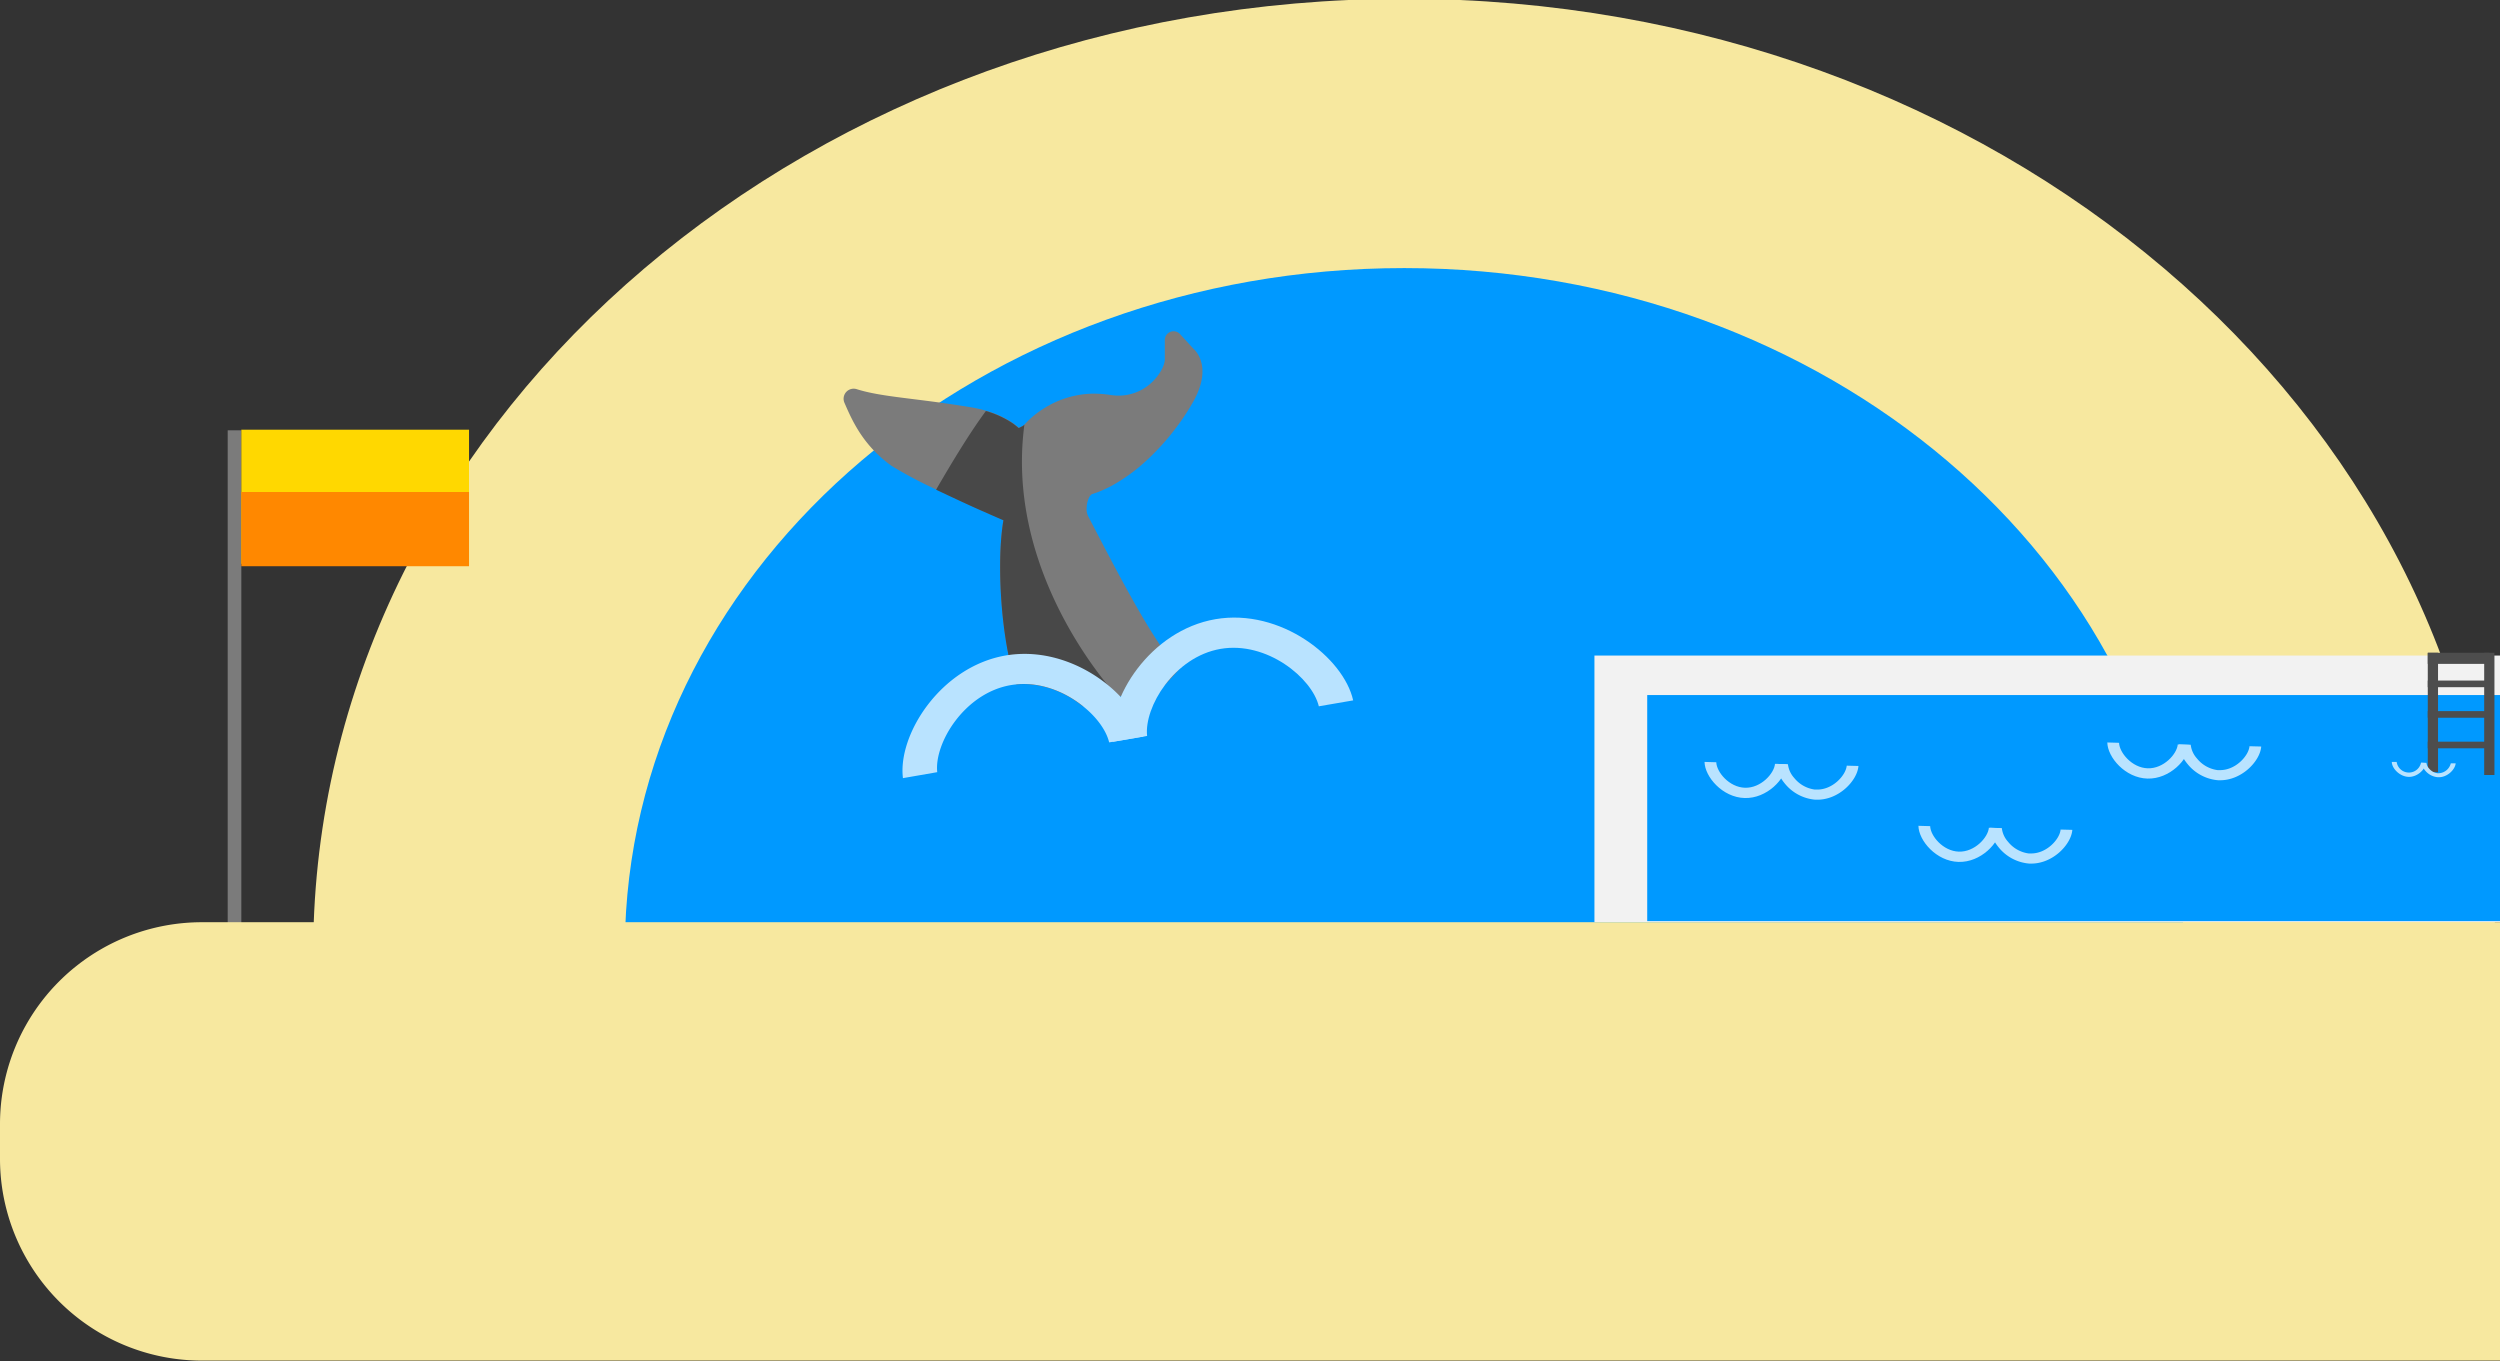 <svg id="Layer_1" data-name="Layer 1" xmlns="http://www.w3.org/2000/svg" viewBox="0 0 900 490"><rect x="0" y="0" width="900" height="490" fill="#333333" stroke="none"/><defs><style>.cls-1{fill:#f7e89f;}.cls-2{fill:#09f;}.cls-3{fill:#b9e3ff;}.cls-4{fill:#7b7b7b;}.cls-5{fill:#f2f2f2;}.cls-6{fill:#484848;}.cls-7{fill:#ffd800;}.cls-8{fill:#f80;}.cls-9{fill:#4d4d4d;}</style></defs><title>landmark</title><path class="cls-1" d="M505.54-.44c-212.76,0-386,148-392.61,332.86H898.15C891.53,147.61,718.3-.44,505.54-.44"/><path class="cls-2" d="M786,334.3c-4.73-132-128.48-237.79-280.47-237.79S229.8,202.27,225.07,334.3Z"/><path class="cls-3" d="M729.27,236.85c-.74,20.88-20.12,37.23-43.92,37.23s-43.18-16.35-43.91-37.23H654c.66,10.44,14.44,26.39,31.37,26.39s30.72-15.95,31.37-26.39Z"/><path class="cls-4" d="M419.4,246.54l-15.83,4.17-.24,0-.73.2-12.71,3.28c-6.31-5.1-15-8.74-24-7.89a71,71,0,0,1-2.83-10.56c-3.28-16-3.85-36.84-1.82-48.53v0c-.32-.12-3.56-1.54-8.14-3.56s-10.48-4.78-16.11-7.45a154.25,154.25,0,0,1-16.11-8.54,5.79,5.79,0,0,0-.61-.45C310.67,160,306.91,151.74,304,145a3.62,3.62,0,0,1,4.41-4.9c9.23,2.91,21.13,3.2,40.6,6.44a46.19,46.19,0,0,1,6,1.34,34.13,34.13,0,0,1,9.43,4.29,28.69,28.69,0,0,1,2.39,1.86l1.05-.53a2.6,2.6,0,0,0,1-.73,32.83,32.83,0,0,1,7.61-6.15,6.44,6.44,0,0,1,.89-.53,33.77,33.77,0,0,1,10.24-3.76,31.66,31.66,0,0,1,6.36-.61,38.17,38.17,0,0,1,4.7.32,1.75,1.75,0,0,1,.2,0h0a10.64,10.64,0,0,0,1.58.24,17.32,17.32,0,0,0,14.13-4.57c3.12-2.91,4.74-6.4,4.74-8.3v-7a3.16,3.16,0,0,1,5.51-2.1l4.7,5.14c.2.2,7.21,5.83.32,18.62a81.52,81.52,0,0,1-5.79,9,87,87,0,0,1-10.81,12.22,63.73,63.73,0,0,1-13.36,9.76c-.49.24-1,.49-1.5.73a35,35,0,0,1-5.14,2.06c-1.09.36-2,2.71-2.06,4.9a5.78,5.78,0,0,0,.49,3c6.36,12.22,13.48,26,20.08,37.16,2,3.4,4,6.56,5.87,9.35a62.47,62.47,0,0,0,6.8,8.78h0"/><rect class="cls-5" x="574" y="236" width="326" height="96"/><path class="cls-6" d="M402.6,251l-12.71,3.28c-6.31-5.1-15-8.74-24-7.89a71,71,0,0,1-2.83-10.56c-3.28-16-3.85-36.84-1.82-48.53v0c-.32-.12-3.56-1.54-8.14-3.56s-10.48-4.78-16.11-7.45c5.79-10,12.26-20.68,17.93-28.33a34.14,34.14,0,0,1,9.43,4.29,28.75,28.75,0,0,1,2.39,1.86l1.05-.53a2.6,2.6,0,0,0,1-.73c-6,44.77,20,81.56,30,93.83C401.14,249.42,402.6,251,402.6,251Z"/><path class="cls-3" d="M400.54,267.07c-1.93-15.56,13.5-40.11,37-44.16s46.21,13.92,49.6,29.23l-12.36,2.13c-2.42-10.18-18.72-23.55-35.39-20.67s-27.56,20.94-26.43,31.34Z"/><path class="cls-3" d="M411.63,265.16l-11.09,1.9-1.25.2c-1-4.25-4.49-9.11-9.39-13-6.31-5.1-15-8.74-24-7.89-.69.08-1.38.16-2.06.28-16.68,2.87-27.57,20.93-26.43,31.33l-12.35,2.15c-1.94-15.58,13.48-40.11,37-44.16a9.49,9.49,0,0,1,1.05-.16c13.4-1.94,26.47,3.2,35.74,10.81a49.29,49.29,0,0,1,4.49,4.17.56.56,0,0,0,.12.16C407.66,255.45,410.57,260.43,411.63,265.16Z"/><rect class="cls-4" x="81.97" y="154.91" width="4.91" height="178"/><path class="cls-1" d="M900,332V489.82H72.7A72.7,72.7,0,0,1,0,417.08V404.69A72.69,72.69,0,0,1,72.7,332Z"/><rect class="cls-7" x="86.88" y="154.69" width="81.97" height="48.29"/><rect class="cls-8" x="86.88" y="177.12" width="81.97" height="26.72"/><rect class="cls-2" x="593" y="250.22" width="307" height="81.39"/><path class="cls-3" d="M788.23,268.15c-.4,5.27-7.13,12.36-15.15,12.14s-14.35-7.67-14.45-13l4.23.12c.12,3.52,4.62,9,10.32,9.18s10.5-5.09,10.82-8.6Z"/><path class="cls-3" d="M784.44,268l3.79.11.43,0a8.82,8.82,0,0,0,2.24,4.93,11.45,11.45,0,0,0,7.4,4.2l.7,0c5.7.16,10.5-5.09,10.82-8.6l4.22.11c-.39,5.28-7.12,12.36-15.15,12.14l-.36,0a15.8,15.8,0,0,1-11.1-5.95,16.62,16.62,0,0,1-1.21-1.68.19.19,0,0,0,0-.06A10.82,10.82,0,0,1,784.44,268Z"/><path class="cls-3" d="M720.23,298.15c-.4,5.27-7.13,12.36-15.15,12.14s-14.35-7.67-14.45-13l4.23.12c.12,3.52,4.62,9,10.32,9.18s10.5-5.09,10.82-8.6Z"/><path class="cls-3" d="M716.44,298l3.79.11.43,0a8.82,8.82,0,0,0,2.24,4.93,11.45,11.45,0,0,0,7.4,4.2l.7,0c5.7.16,10.5-5.09,10.82-8.6l4.22.11c-.39,5.28-7.12,12.36-15.15,12.14l-.36,0a15.8,15.8,0,0,1-11.1-5.95,16.62,16.62,0,0,1-1.21-1.68.19.19,0,0,0,0-.06A10.82,10.82,0,0,1,716.44,298Z"/><path class="cls-3" d="M643.23,275.15c-.4,5.27-7.13,12.36-15.15,12.14s-14.35-7.67-14.45-13l4.23.12c.12,3.52,4.62,9,10.32,9.18s10.5-5.09,10.82-8.6Z"/><path class="cls-3" d="M639.44,275l3.79.11.43,0a8.82,8.82,0,0,0,2.24,4.93,11.45,11.45,0,0,0,7.4,4.2l.7,0c5.7.16,10.5-5.09,10.82-8.6l4.22.11c-.39,5.28-7.12,12.36-15.15,12.14l-.36,0a15.8,15.8,0,0,1-11.1-5.95,16.62,16.62,0,0,1-1.21-1.68.19.19,0,0,0,0-.06A10.82,10.82,0,0,1,639.44,275Z"/><rect class="cls-9" x="874" y="235" width="3.69" height="43"/><rect class="cls-9" x="894.31" y="235" width="3.69" height="44"/><rect class="cls-9" x="874" y="267" width="22.15" height="2.39"/><rect class="cls-9" x="874" y="256" width="22.15" height="2.39"/><rect class="cls-9" x="874" y="245" width="22.15" height="2.39"/><rect class="cls-9" x="874" y="235" width="22.15" height="4"/><path class="cls-3" d="M873.33,274.67c-.16,2.19-3,5.13-6.28,5s-6-3.18-6-5.37l1.75,0a4.45,4.45,0,0,0,8.77.24Z"/><path class="cls-3" d="M871.76,274.63l1.57,0h.18a3.66,3.66,0,0,0,.93,2,4.75,4.75,0,0,0,3.07,1.74l.29,0a4.69,4.69,0,0,0,4.49-3.57l1.75,0c-.16,2.19-3,5.13-6.28,5h-.15a6.55,6.55,0,0,1-4.6-2.47,6.89,6.89,0,0,1-.5-.7v0A4.49,4.49,0,0,1,871.76,274.63Z"/></svg>